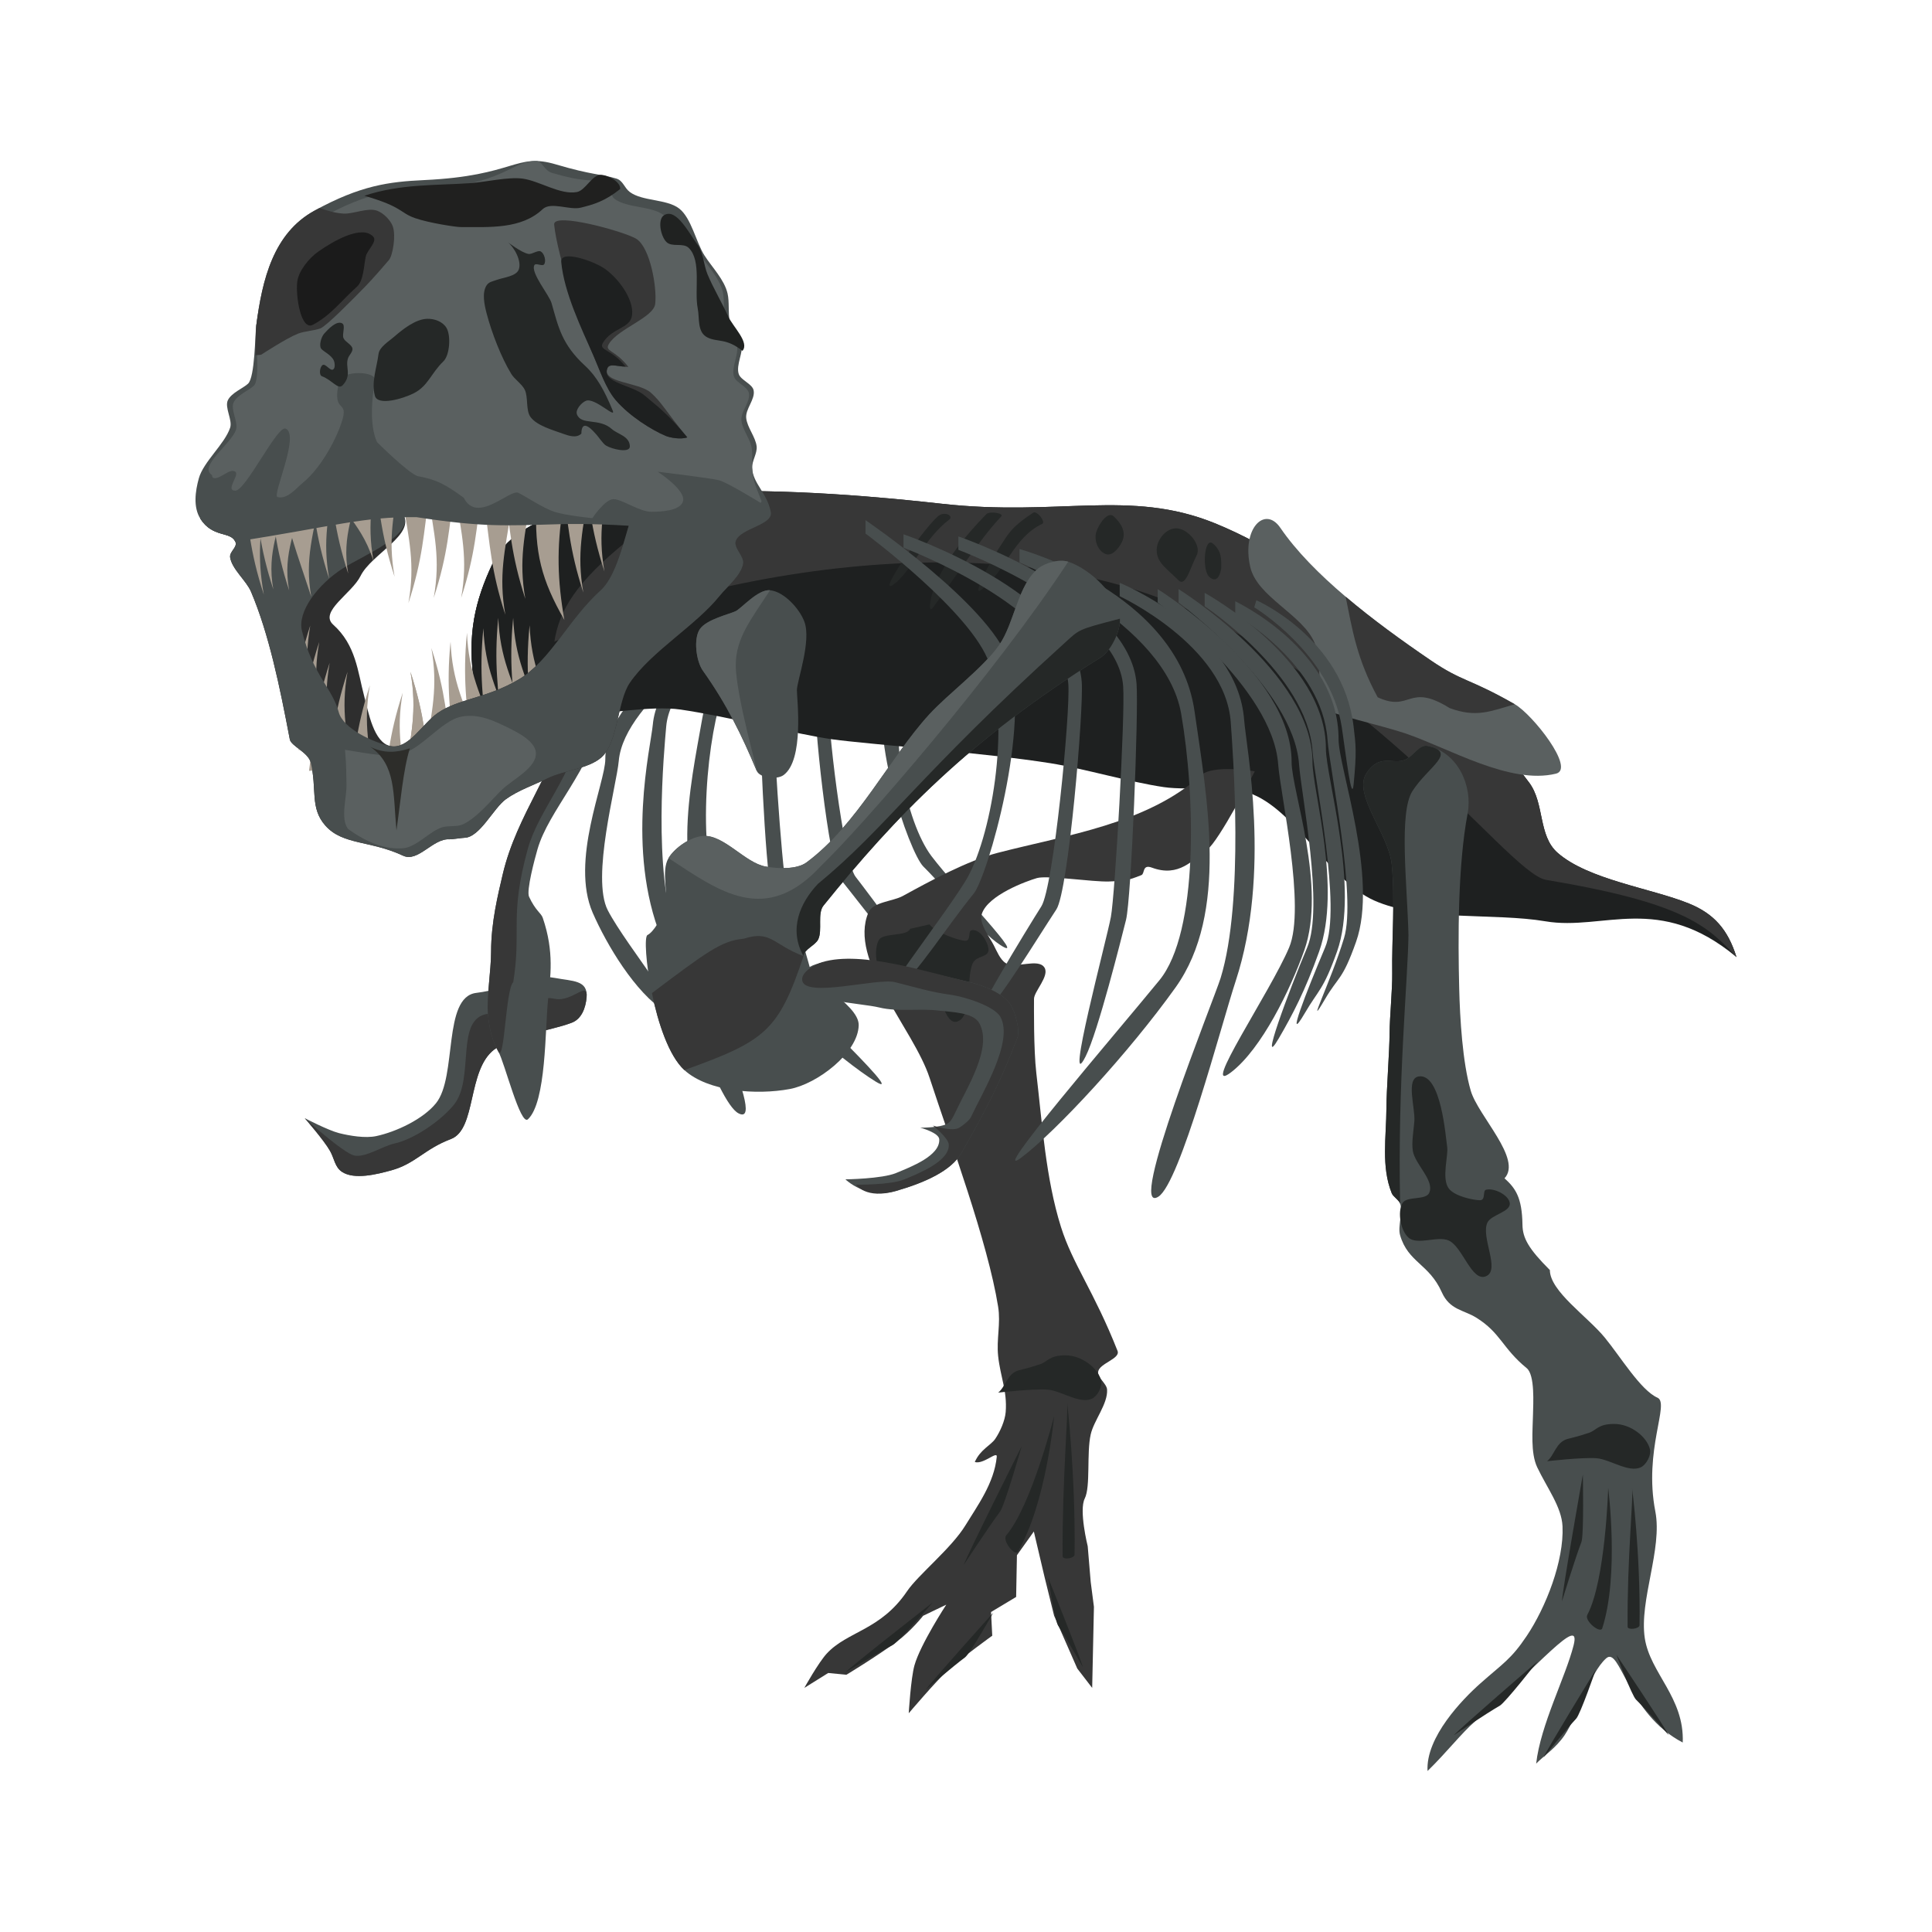 <svg:svg xmlns:dc="http://purl.org/dc/elements/1.1/" xmlns:ns1="http://sodipodi.sourceforge.net/DTD/sodipodi-0.dtd" xmlns:ns2="http://www.inkscape.org/namespaces/inkscape" xmlns:ns4="http://creativecommons.org/ns#" xmlns:rdf="http://www.w3.org/1999/02/22-rdf-syntax-ns#" xmlns:svg="http://www.w3.org/2000/svg" height="462.651" id="svg3707" viewBox="150.599 70.664 462.651 462.651" width="462.651" ns1:docname="dinosaur.svg" ns1:version="0.32" ns2:output_extension="org.inkscape.output.svg.inkscape" ns2:version="0.46">
  <ns1:namedview bordercolor="#666666" borderopacity="1.0" gridtolerance="10000" guidetolerance="10" id="base" objecttolerance="10" pagecolor="#ffffff" showgrid="false" showguides="true" ns2:current-layer="layer4" ns2:cx="83.78415" ns2:cy="953.05191" ns2:document-units="px" ns2:guide-bbox="true" ns2:pageopacity="0.0" ns2:pageshadow="2" ns2:window-height="842" ns2:window-width="1440" ns2:window-x="0" ns2:window-y="31" ns2:zoom="0.7" />
  <svg:g id="layer4" ns2:groupmode="layer" ns2:label="backbone">
    <svg:g id="g3343" transform="matrix(-1 0 0 .815 755.45 306.94)">
      <svg:path d="m357.86-121.57s25.48 18.89 29.64 31.075c5.13 15.003 0.42 42.182-5.71 52.143-6.06 9.825-23.64 31.864-16.43 26.071 4.93-3.967 12.08-15.313 18.39-23.035 3.35-4.095 13.82-40.78 8.39-55.893-4.86-13.551-34.28-33.571-34.28-33.571v3.21z" id="path3331" style="fill-rule:evenodd;fill:#484e4e" ns1:nodetypes="cssssscc" />
      <svg:path d="m366.96-118.17s38.17 14.35 39.47 32.675c0.49 7.009-3.54 48.604-6.47 53.214-2.76 4.336-20.04 32.45-13.89 26.072 4.87-5.044 12.08-17.1 17.5-25.357 2.9-4.422 6.57-47.908 6.07-54.465-1.59-21.339-42.68-35.359-42.68-35.359v3.22z" id="path3333" style="fill-rule:evenodd;fill:#484e4e" ns1:nodetypes="cssssscc" />
      <svg:path d="m427.83-105.04s27.56 20.412 28.85 38.738c0.5 7.009 6.67 34.279 2.62 43.87-4.46 10.581-21.58 35.784-13.88 29.86 7.34-5.649 14.19-19.838 17.5-29.145 5.42-15.281-3.03-38.311-3.02-45.121 0.04-21.402-32.07-41.422-32.07-41.422v3.22z" id="path3335" style="fill-rule:evenodd;fill:#484e4e" ns1:nodetypes="cssssscc" />
      <svg:path d="m394.74-114.64s34.89 14.31 38.71 36.216c3.37 19.366 4.24 52.273-5.21 63.821-10.57 12.925-41.56 48.875-33.08 42.486 8.44-6.36 25.79-25.146 36.95-40.762 12.73-17.817 7.52-45.335 4.55-66.081-4.09-28.72-41.92-38.89-41.92-38.89v3.21z" id="path3337" style="fill-rule:evenodd;fill:#484e4e" ns1:nodetypes="cssssscc" />
      <svg:path d="m380.1-117.67s38.17 14.35 39.46 32.68c0.5 7.009-1.94 49.862-2.94 55.235-0.99 5.345-11.27 43.78-6.05 33.395 2.98-5.94 8.54-28.211 9.67-32.681 1.29-5.128 3.03-49.928 2.53-56.485-1.59-21.344-42.67-35.354-42.67-35.354v3.21z" id="path3339" style="fill-rule:evenodd;fill:#484e4e" ns1:nodetypes="cssssscc" />
      <svg:path d="m418.73-106.56s25.3 11.831 26.59 30.156c0.49 7.009 3.28 42.796-2.43 61.296-1.52 4.911-22.7 57.259-14.9 52.335 5.21-3.286 14.97-40.803 18.51-51.621 8.52-25.97 2.53-55.988 2.03-62.545-1.59-21.343-29.8-32.831-29.8-32.831v3.21z" id="path3341" style="fill-rule:evenodd;fill:#484e4e" ns1:nodetypes="cssssscc" />
    </svg:g>
    <svg:path d="m313.57 240.58c11.37 1.66 28.02 5.98 36.43 7.14 8.55 1.17 36.6 3.23 52.14 5.71 8.22 1.32 18.91 4.51 27.15 5.72 6.38 0.93 15.49-0.74 21.42 1.78 10.63 4.51 18.4 20.65 28.93 25.36 11.33 5.07 28.84 2.92 41.07 5 13.84 2.35 27.15-6.93 45.72 8.57-2.03-6.55-5.37-10.41-11.43-12.85-9.05-3.66-24.11-5.69-31.43-12.15-4.67-4.12-3.06-11.79-6.78-16.78-17.22-23.08-48.68-51.35-75.36-62.15-20.34-8.22-37.28-1.49-65.36-4.64-25.95-2.91-96.4-9.35-107.5 14.29-4.12 8.77-6.33 17.08-4.28 29.64 2.32 14.31 34.93 3.26 49.28 5.36z" id="path2455" style="fill-rule:evenodd;fill:#1e2020" ns1:nodetypes="csssssscssssssss" />
    <svg:path d="m566.43 299.86c-2.03-6.55-5.37-10.41-11.43-12.85-9.05-3.66-24.11-5.69-31.43-12.15-4.67-4.12-3.06-11.79-6.78-16.78-17.22-23.08-48.68-51.35-75.36-62.15-20.34-8.22-37.28-1.49-65.36-4.64-25.95-2.91-96.4-9.35-107.5 14.29-4.12 8.77-6.33 17.08-4.28 29.64 22.56-18.11 98.03-40.21 154.11-24.55 56.09 15.66 92.77 69.08 102.42 70.69 32.74 5.48 38.57 10.86 45.61 18.5z" id="path2473" style="fill-rule:evenodd;fill:#373737" ns1:nodetypes="csssssscssc" />
    <svg:path d="m457.19 197.05c-3.67-5.37-9.32 0.14-7.19 9.41 1.64 7.13 12.45 11.33 15.36 18.05 1.89 4.36 0.71 14.28 2.14 15.71s13.8 4.09 19.64 6.07c10.5 3.57 25.05 12.34 36.07 9.64 4.7-1.15-5.66-14.23-9.86-16.62-11.15-6.35-12.45-5.29-20.14-10.52-13.97-9.51-28.38-20.57-36.02-31.74z" id="path2457" style="fill-rule:evenodd;fill:#5a6060" ns1:nodetypes="cssssssss" />
    <svg:path d="m441.07 200.84c-2.09-1.78-2.65 6.16-0.98 7.86 1.47 1.5 2.56 0.47 2.95-1.87 0-2.11 0.23-4.11-1.97-5.99z" id="path2459" style="fill-rule:evenodd;fill:#252827" ns1:nodetypes="cscs" />
    <svg:path d="m432.32 197.18c-2.43-0.06-4.68 2.66-4.73 5.09-0.06 3.17 2.46 4.56 5.18 7.32 1.75 1.79 2.8-2.86 4.37-5.89 1.29-2.48-2.02-6.44-4.82-6.52z" id="path2461" style="fill-rule:evenodd;fill:#252827" ns1:nodetypes="cssss" />
    <svg:path d="m417.32 194.33c-1.44-1.37-3.61 1.85-4.2 3.75-0.59 1.92 0.37 4.51 2.24 5.26 1.53 0.62 3.23-1.44 3.93-2.94 1-2.19 0.02-4.18-1.97-6.07z" id="path2463" style="fill-rule:evenodd;fill:#252827" ns1:nodetypes="cssss" />
    <svg:path d="m398.04 193.43c-5.66 3.69-6.15 5.45-8.04 8.22-2.01 2.94-7.09 12.36-4.29 10.18 5.79-4.52 7.55-12.44 14.47-15.72 0.93-0.44-1.28-3.24-2.14-2.68z" id="path2465" style="fill-rule:evenodd;fill:#252827" ns1:nodetypes="cssss" />
    <svg:path d="m386.79 193.79c-5.29 5.46-9.71 10.89-12.41 17.41-0.93 2.24-1.79 6.87-0.27 4.82 5.23-7.02 11.11-16.28 16.25-21.69 0.74-0.79-2.82-1.32-3.57-0.54z" id="path2467" style="fill-rule:evenodd;fill:#252827" ns1:nodetypes="cssss" />
    <svg:path d="m375.54 194.06c-2.73 1.71-15.63 19.91-10.9 16.52 3.99-2.86 7.52-11.19 13.22-15.45 1.15-0.86-0.82-2.02-2.32-1.07z" id="path2469" style="fill-rule:evenodd;fill:#252827" ns1:nodetypes="csss" />
    <svg:path d="m316.75 188.48c-22.24 0.98-42.63 5.28-48.18 17.1-4.12 8.77-6.33 17.08-4.28 29.64 1.16 7.16 9.89 7.97 20.13 7.26-3.63-22.57-2.51-30.08 32.33-54z" id="path2471" style="fill-rule:evenodd;fill:#1e2020" ns1:nodetypes="csscc" />
    <svg:path d="m480.51 237.64c7.99 3.7 7.24-3.63 17.24 2.59 6.36 2.35 9.72 0.77 15.6-0.92-11.15-6.35-12.45-5.29-20.14-10.52-6.98-4.75-14.08-9.9-20.38-15.25 1.58 7.76 2.62 14.8 7.68 24.1z" id="path3245" style="fill-rule:evenodd;fill:#373737" ns1:nodetypes="cccscc" />
    <svg:path d="m283.57 304.86c-6.21-1.19-10.65 2.56-18.93 3.57-8.11 1-4.5 20.08-9.64 26.43-3.08 3.8-9.5 6.83-14.29 7.86-2.62 0.56-6.32-0.06-8.92-0.71-2.61-0.66-8.22-3.58-8.22-3.58s4.61 5.27 6.07 7.86c1.02 1.8 1.13 3.86 2.86 5 2.95 1.95 8.37 0.58 11.79-0.36 5.78-1.58 7.89-5.08 14.28-7.5 6.18-2.33 3.87-16.43 10.36-21.42 4.67-3.6 13.05-4.35 18.57-6.43 2.38-0.9 3.34-3.54 3.57-6.07 0.37-4.18-3.38-3.86-7.5-4.65z" id="path3299" style="fill-rule:evenodd;fill:#484e4e" ns1:nodetypes="csssscssssssss" />
    <svg:path d="m283.57 309.86c-6.21-1.19-7.8 2.56-16.07 3.57-8.11 1-3.08 15.44-8.21 21.79-3.08 3.8-9.51 8.26-14.29 9.29-2.63 0.56-7.04 3.5-9.64 2.85-2.61-0.65-11.79-8.93-11.79-8.93s4.61 5.27 6.07 7.86c1.02 1.8 1.13 3.86 2.86 5 2.95 1.95 8.37 0.58 11.79-0.36 5.78-1.58 7.89-5.08 14.28-7.5 6.18-2.33 3.87-16.43 10.36-21.42 4.67-3.6 13.05-4.35 18.57-6.43 2.38-0.9 3.34-3.54 3.57-6.07 0.37-4.18-3.38 1.14-7.5 0.35z" id="path3301" style="fill-rule:evenodd;fill:#373737" ns1:nodetypes="csssscssssssss" />
  </svg:g>
  <svg:g id="layer3" ns2:groupmode="layer" ns2:label="body">
    <svg:path d="m438.27 256.27c-13.01 11.7-32.28 14.35-48.75 18.62-7.25 1.88-16.32 6.82-22.73 10.33-2.4 1.31-7.14 1.42-8.22 3.93-4.93 11.49 10.76 27.76 14.64 39.64 4.9 15.01 13.92 39.21 16.41 54.8 0.65 4.02-0.43 7.75 0 11.8 0.54 5.02 2.2 8.37 1.81 13.4-0.16 2.06-1.34 4.72-2.5 6.43-1.07 1.57-3.57 2.52-4.9 5.55 2.06 0.64 5.4-2.76 5.26-1.26-0.61 6.32-4.68 11.8-7.5 16.42-3.34 5.48-11.31 11.84-13.98 15.78-6.36 9.41-14.29 9.56-19.24 14.94-1.99 2.16-5.36 8.21-5.36 8.21l5.72-3.57 4.35 0.42c-0.12 0.1 7.26-4.39 12.02-7.9 3.5-2.58 6.36-6.22 6.36-6.22l5.54-2.66s-6.19 9.46-7.62 14.53c-0.87 3.1-1.37 11.47-1.37 11.47s6.52-7.69 9.35-10.27c3.25-2.98 10.65-8.3 10.65-8.3l-0.29-5.67 6.01-3.61 0.19-9.99 4.05-5.68 2.54 10.8 2.31 9.36 5.55 12.65 3.57 4.64 0.42-19.41-0.77-5.94-0.72-8.58s-2.14-8.57-0.71-11.42c1.43-2.86 0.41-10.85 1.43-15.36 0.75-3.34 4.12-7.3 3.92-10.72-0.08-1.43-2.34-2.86-2.14-4.28 0.29-2.03 5.4-3.1 4.64-5-5.63-14.27-10.74-20.75-13.55-29.69-3.65-11.63-4.48-24.75-5.9-36.86-0.66-5.71-0.55-15.95-0.55-17.74 0-1.78 3.78-5.5 2.5-7.5-1.5-2.36-6.89 0.39-9.28-1.07-1.32-0.81-2.15-2.91-2.86-4.28-1.1-2.15-3.6-5.22-2.86-7.5 1.47-4.5 10.72-7.86 13.22-8.58 2.5-0.71 13.28 0.96 17.25 0.82 3.58-0.12 4.43-0.19 7.75-1.53 0.85-0.35 0.15-2.65 2.5-1.79 6.52 2.42 9.78-1.91 13.21-4.28 2.82-1.95 11.44-18.78 11.44-18.78s-9.94-1.68-12.81 0.9z" id="path3267" style="fill-rule:evenodd;fill:#373737" ns1:nodetypes="csssssssscsssscccsccscsccccccccccccssssssssssssssssscs" />
    <svg:path d="m373.19 292.02c1.4 1.96 7.14 3.93 8.57 3.93s0.6-2.27 1.43-2.5c1.9-0.52 3.91 2.51 4.11 4.47 0.21 2.11-2.84 1.47-3.75 3.39-1.65 3.49 0 12.46-3.57 13.93-3.44 1.41-4.11-8.49-7.5-10-2.65-1.18-3.22 0.34-9.83-1.25-2.43-0.59-2.83-6.04-1.6-8.22 1.01-1.8 6.67-0.78 7.5-2.68 1.54-0.35 3.09-0.71 4.64-1.07z" id="path3269" style="fill-rule:evenodd;fill:#252827" ns1:nodetypes="csssssssscc" />
    <svg:path d="m343.77 277.16c12.09-8.96 19.91-25.09 29.3-35.36 4.63-5.06 12.84-11.06 16.79-16.67 3.65-5.17 4.47-14.54 9.47-18.43 1.71-1.33 5.01-2.18 7.07-1.52 5.26 1.7 12.01 8.13 12.38 13.64 0.19 2.94-2.17 7.78-4.67 9.33-31.26 19.48-49.18 38.15-66.3 59.36-1.54 1.91-0.22 5.86-1.26 8.08-0.68 1.46-3.46 2.43-3.53 4.04-0.26 5.32 13.31 11.22 13.21 16.54-0.14 6.64-9.97 14.07-16.5 15.28-7.95 1.48-19.57 0.65-25.25-4.54-7.42-6.79-10.36-31.57-8.84-32.33s3.32-4 4.04-6.06c1.22-3.52-0.91-9.18 1.01-12.37 1.53-2.54 5.38-5.14 8.33-5.31 4.98-0.27 10 6.45 14.9 7.33 2.93 0.52 7.47 0.76 9.85-1.01z" id="path2442" style="fill-rule:evenodd;fill:#484e4e" ns1:nodetypes="cssssssssssssssssss" />
    <svg:path d="m357.86 198.43s25.48 18.89 29.64 31.08c5.13 15 0.42 42.18-5.71 52.14-6.06 9.82-23.64 31.86-16.43 26.07 4.93-3.97 12.08-15.31 18.39-23.04 3.35-4.09 13.82-40.78 8.39-55.89-4.86-13.55-34.28-33.57-34.28-33.57v3.21z" id="path2446" style="fill-rule:evenodd;fill:#484e4e" ns1:nodetypes="cssssscc" />
    <svg:path d="m366.96 201.83s38.17 14.35 39.47 32.68c0.49 7-3.54 48.6-6.47 53.21-2.76 4.33-20.04 32.45-13.89 26.07 4.87-5.04 12.08-17.1 17.5-25.36 2.9-4.42 6.57-47.9 6.07-54.46-1.59-21.34-42.68-35.36-42.68-35.36v3.22z" id="path2448" style="fill-rule:evenodd;fill:#484e4e" ns1:nodetypes="cssssscc" />
    <svg:path d="m427.83 214.96s27.56 20.41 28.85 38.74c0.5 7.01 6.67 34.28 2.62 43.87-4.46 10.58-21.58 35.78-13.88 29.86 7.34-5.65 14.19-19.84 17.5-29.15 5.42-15.28-3.03-38.31-3.02-45.12 0.04-21.4-32.07-41.42-32.07-41.42v3.22z" id="path2454" style="fill-rule:evenodd;fill:#484e4e" ns1:nodetypes="cssssscc" />
    <svg:path d="m394.74 205.36s34.89 14.31 38.71 36.22c3.37 19.36 4.24 52.27-5.21 63.82-10.57 12.92-41.56 48.87-33.08 42.48 8.44-6.36 25.79-25.14 36.95-40.76 12.73-17.82 7.52-45.33 4.55-66.08-4.09-28.72-41.92-38.89-41.92-38.89v3.21z" id="path2458" style="fill-rule:evenodd;fill:#484e4e" ns1:nodetypes="cssssscc" />
    <svg:path d="m380.1 202.33s38.17 14.35 39.46 32.68c0.5 7.01-1.94 49.86-2.94 55.23-0.99 5.35-11.27 43.78-6.05 33.4 2.98-5.94 8.54-28.21 9.67-32.68 1.29-5.13 3.03-49.93 2.53-56.49-1.59-21.34-42.67-35.35-42.67-35.35v3.21z" id="path2462" style="fill-rule:evenodd;fill:#484e4e" ns1:nodetypes="cssssscc" />
    <svg:path d="m418.73 213.44s25.3 11.83 26.59 30.16c0.49 7.01 3.28 42.79-2.43 61.29-1.52 4.91-22.7 57.26-14.9 52.34 5.21-3.29 14.97-40.81 18.51-51.62 8.52-25.97 2.53-55.99 2.03-62.55-1.59-21.34-29.8-32.83-29.8-32.83v3.21z" id="path2464" style="fill-rule:evenodd;fill:#484e4e" ns1:nodetypes="cssssscc" />
    <svg:path d="m432.83 214.96s27.56 20.41 28.85 38.74c0.5 7.01 6 34.26 1.95 43.85-4.46 10.58-11.73 30.18-6.81 21.78 3.29-5.63 6.36-11.51 9.67-20.81 5.43-15.28-1.6-38.55-1.59-45.36 0.04-21.4-32.07-41.42-32.07-41.42v3.22z" id="path2466" style="fill-rule:evenodd;fill:#484e4e" ns1:nodetypes="cssssscc" />
    <svg:path d="m439.08 215.85s24.52 16.31 25.82 34.63c0.49 7.01 7.07 37.48 3.02 47.07-4.47 10.58-9.77 24.11-4.85 15.71 3.29-5.63 4.4-5.44 7.71-14.74 5.42-15.28-2.68-41.76-2.67-48.57 0.04-21.4-29.03-37.31-29.03-37.31v3.21z" id="path2468" style="fill-rule:evenodd;fill:#484e4e" ns1:nodetypes="cssssscc" />
    <svg:path d="m446.4 217.87s20.8 11.64 22.1 29.96c0.49 7.01 6.98 37.48 3.96 47.45-3.2 10.58-9.52 23.1-4.59 14.69 3.29-5.62 4.15-4.42 7.45-13.73 5.43-15.28-4.19-41.76-4.18-48.56 0.04-21.41-24.74-33.02-24.74-33.02v3.21z" id="path2470" style="fill-rule:evenodd;fill:#484e4e" ns1:nodetypes="cssssscc" />
    <svg:path d="m450.95 216.1s18.27 11.03 20.96 28.7c0.99 6.53 2.37 18.52 2.84 13.66 0.76-7.94 0.52-9.36-0.01-13.82-2.5-21.19-23.29-30.24-23.29-30.24l-0.5 1.7z" id="path2472" style="fill-rule:evenodd;fill:#484e4e" ns1:nodetypes="cssscc" />
    <svg:path d="m346.45 282.34c16.48-13.57 24.24-26.14 58.88-57.51 3.91-3.54 3.08-3.31 13.45-6.01 0.19 2.94-2.17 7.78-4.67 9.33-31.26 19.48-49.18 38.15-66.3 59.36-1.54 1.91-0.22 5.86-1.26 8.08-0.68 1.46-3.46 2.43-3.53 4.04-3.61-6.45-0.84-12.77 3.43-17.29z" id="path2443" style="fill-rule:evenodd;fill:#252827" ns1:nodetypes="cscssscc" />
    <svg:path d="m343.77 277.16c12.09-8.96 19.91-25.09 29.3-35.36 4.63-5.06 12.84-11.06 16.79-16.67 3.65-5.17 4.47-14.54 9.47-18.43 1.71-1.33 5.01-2.18 7.07-1.52-17.6 26.83-49.43 63.48-59.14 72.78-13.35 14.55-24.48 6.13-36.57-1.81 1.53-2.54 5.38-5.14 8.33-5.31 4.98-0.27 10 6.45 14.9 7.33 2.93 0.52 7.47 0.76 9.85-1.01z" id="path2445" style="fill-rule:evenodd;fill:#5a6060" ns1:nodetypes="cssscccsss" />
    <svg:path d="m343.02 299.63c-6 17.87-9.02 20.29-28.54 27.28-3.71-3.4-6.3-11.29-7.77-18.43 13.02-9.79 16.71-12.58 21.91-13.01 6.69-2.12 6.95 1.34 14.4 4.16z" id="path2447" style="fill-rule:evenodd;fill:#373737" ns1:nodetypes="ccccc" />
    <svg:path d="m318.21 221.29c1.65-2.35 7.15-3.57 8.58-4.28 1.42-0.72 5.34-5.28 8.21-5 3.32 0.32 7.03 4.37 8.21 7.5 1.76 4.63-1.78 14.28-1.78 16.42 0 2.15 1.8 16.75-3.22 20.36-1.58 1.14-5.67 0.73-6.42-1.07-3.53-8.43-7.13-15.88-12.86-23.93-1.63-2.28-2.32-7.7-0.72-10z" id="path2449" style="fill-rule:evenodd;fill:#484e4e" ns1:nodetypes="cssssssss" />
    <svg:path d="m318.21 221.29c1.65-2.35 7.15-3.57 8.58-4.28 1.42-0.72 5.34-5.28 8.21-5-4.56 6.99-8.18 11.43-8.21 17.85-0.04 7.26 5.75 27.16 5 25.36-3.53-8.43-7.13-15.88-12.86-23.93-1.63-2.28-2.32-7.7-0.72-10z" id="path2451" style="fill-rule:evenodd;fill:#5a6060" ns1:nodetypes="cscssss" />
    <svg:path d="m477.8 255.86c3.21-4.94 6.41-1.95 9.35-3.29 1.96-0.88 3.32-3.69 5.3-3.28 7.32 1.52 10.82 9.68 9.6 16.16-2.38 12.59-2.31 30.05-2.02 41.92 0.17 7.05 0.79 17.74 2.77 24.5 1.78 6.05 12.39 16.35 8.08 20.96 2.62 2.36 4.2 4.56 4.3 11.11 0.04 3.2 1.45 5.75 6.56 10.86 0.02 5.07 8.92 11.04 13.14 16.16 3.79 4.62 8.62 12.63 12.62 14.4 3.03 1.33-3.37 12.53-0.5 27.27 1.74 8.96-3.89 21.29-2.53 30.31 1.27 8.4 9.51 14.21 9.09 25-13.33-6.93-14.96-23.19-18.35-20.15-4.02 3.61-6.73 13.63-9.93 18.38-2.12 3.15-5.01 4.94-6.82 6.82 1.03-9.25 7.04-20.73 8.96-28.31 1.98-7.78-8.62 5.17-23.61 18.21-3.23 2.81-6.74 7.36-11.36 11.87-0.47-8.11 8.4-17.21 12.63-20.96 5.39-4.79 7.34-5.74 11.11-11.37 4.61-6.88 8.95-17.98 8.58-26.26-0.2-4.61-3.69-9.16-6.06-14.14-1.63-3.44-1.08-8.83-1.01-12.63 0.05-2.59 0.5-9.47-1.51-11.11-5.87-4.8-6.2-8.46-12.12-12.12-2.98-1.84-6.32-1.81-8.21-6.06-3.05-6.84-8.08-7.1-9.98-13.64-0.63-2.18 0.76-5.43 0-7.58-0.32-0.91-1.66-1.62-2.02-2.52-2.55-6.36-1.29-13.49-1.26-20.33 0.02-4.72 0.73-13.34 0.76-18.06 0.02-3.65 0.68-10.49 0.63-14.14-0.13-8.5 0.73-17.81-0.13-26.26-0.72-7.17-9.34-16.67-6.06-21.72z" id="path3247" style="fill-rule:evenodd;fill:#484e4e" ns1:nodetypes="cssssscscsssscsscsscsssssssssssssssz" />
    <svg:path d="m477.8 255.86c3.21-4.94 6.41-1.95 9.35-3.29 1.96-0.88 3.32-3.69 5.3-3.28 7.32 1.52 0.16 4.92-3.62 10.81-3.31 5.15-1.24 22.54-0.95 34.42-0.12 10.6-2.63 35.01-2 64.37-0.32-0.91-1.66-1.62-2.02-2.52-2.55-6.36-1.29-13.49-1.26-20.33 0.02-4.72 0.73-13.34 0.76-18.06 0.02-3.65 0.68-10.49 0.63-14.14-0.13-8.5 0.73-17.81-0.13-26.26-0.72-7.17-9.34-16.67-6.06-21.72z" id="path3249" style="fill-rule:evenodd;fill:#252827" ns1:nodetypes="csssccsssssz" />
    <svg:path d="m490.36 328.43c5.37-0.77 6.43 14.65 6.78 16.79 0.36 2.14-1.39 7.56 0.36 10 1.4 1.96 6.07 2.86 7.5 2.86s0.6-2.27 1.43-2.5c1.89-0.53 5.51 1.25 5.71 3.21 0.22 2.12-4.44 2.72-5.35 4.64-1.66 3.49 3.21 11.4-0.36 12.86-3.44 1.41-5.54-7.06-8.93-8.57-2.65-1.18-7.49 1.23-9.64-0.71-1.86-1.68-2.66-6.04-1.43-8.22 1.02-1.8 5.6-0.6 6.43-2.5 1.29-2.95-3.41-6.82-3.93-10-0.35-2.12 0.2-5 0.36-7.14 0.24-3.22-2.13-10.26 1.07-10.72z" id="path3251" style="fill-rule:evenodd;fill:#252827" ns1:nodetypes="cssssssssssssss" />
    <svg:path d="m521.07 420.58c1.79-1.43 2.14-4.65 5-5.36s3.52-0.96 5-1.43c1.84-0.59 2.14-2.14 6.07-2.14s7.81 3.01 8.57 6.07c0.35 1.39-0.85 3.65-2.14 4.29-2.94 1.44-7.44-1.92-10.71-2.15-3.54-0.24-11.79 0.72-11.79 0.72z" id="path3253" style="fill-rule:evenodd;fill:#252827" ns1:nodetypes="csssssss" />
    <svg:path d="m524.64 454.15c0-2.14 5-30.36 5-30.36s0.29 14.5-0.35 16.16c-1.43 3.66-5 15.27-4.65 14.2z" id="path3255" style="fill-rule:evenodd;fill:#252827" ns1:nodetypes="ccsc" />
    <svg:path d="m535.71 427.01s-0.65 22.21-5 30.35c-0.77 1.45 3.13 4.59 3.58 3.22 4.11-12.75 1.42-33.57 1.42-33.57z" id="path3257" style="fill-rule:evenodd;fill:#252827" ns1:nodetypes="cssc" />
    <svg:path d="m541.43 427.01c0.36 2.14-1.21 16.94-1.07 33.21 0 0.86 2.84 0.51 2.85-0.36 0.26-17.22-1.78-32.85-1.78-32.85z" id="path3259" style="fill-rule:evenodd;fill:#252827" ns1:nodetypes="cssc" />
    <svg:path d="m498.74 486.22c1.17-1.43 20.06-17.72 20.06-17.72s-7.69 9.85-9.06 10.63c-3 1.71-11.83 7.62-11 7.09z" id="path3261" style="fill-rule:evenodd;fill:#252827" ns1:nodetypes="ccsc" ns2:transform-center-y="3.0240513" />
    <svg:path d="m520.22 491.53c0.58-1.57 12.51-21.02 12.51-21.02s-3.68 10.66-4.69 11.72c-2.21 2.35-8.41 10-7.82 9.3z" id="path3263" style="fill-rule:evenodd;fill:#252827" ns1:nodetypes="ccsc" ns2:transform-center-x="16.64531" ns2:transform-center-y="8.1444353" />
    <svg:path d="m550.19 486.18c-0.58-1.44-12.51-19.24-12.51-19.24s3.68 9.75 4.69 10.73c2.21 2.14 8.41 9.15 7.82 8.51z" id="path3265" style="fill-rule:evenodd;fill:#252827" ns1:nodetypes="ccsc" ns2:transform-center-x="-16.645314" ns2:transform-center-y="7.4539391" />
    <svg:path d="m389.64 404.15c1.79-1.43 2.15-4.64 5-5.36 2.86-0.71 3.52-0.95 5-1.43 1.84-0.58 2.15-2.14 6.07-2.14 3.93 0 7.81 3.01 8.58 6.07 0.34 1.4-0.86 3.65-2.15 4.29-2.94 1.44-7.44-1.92-10.71-2.15-3.54-0.24-11.79 0.72-11.79 0.72z" id="path3271" style="fill-rule:evenodd;fill:#252827" ns1:nodetypes="csssssss" />
    <svg:path d="m381.38 445.44c0.65-2.09 13.88-28.47 13.88-28.47s-4.07 14.22-5.19 15.69c-2.46 3.24-9.35 13.74-8.69 12.78z" id="path3273" style="fill-rule:evenodd;fill:#252827" ns1:nodetypes="ccsc" />
    <svg:path d="m403.03 409.76s-5.45 21.54-11.46 28.55c-1.06 1.25 2.07 5.16 2.79 3.91 6.78-11.55 8.67-32.46 8.67-32.46z" id="path3275" style="fill-rule:evenodd;fill:#252827" ns1:nodetypes="cssc" />
    <svg:path d="m406.13 406.37c0.36 2.38-1.2 18.85-1.07 36.95 0.01 0.96 2.85 0.56 2.86-0.4 0.26-19.15-1.79-36.55-1.79-36.55z" id="path3277" style="fill-rule:evenodd;fill:#252827" ns1:nodetypes="cssc" />
    <svg:path d="m353.04 471.15c1.23-1.38 20.89-16.73 20.89-16.73s-8.17 9.47-9.56 10.18c-3.08 1.56-12.19 7.04-11.33 6.55z" id="path3279" style="fill-rule:evenodd;fill:#252827" ns1:nodetypes="ccsc" ns2:transform-center-x="0.14674338" ns2:transform-center-y="3.0204913" />
    <svg:path d="m372.33 475.27c0.85-1.43 16.11-18.4 16.11-18.4s-5.55 9.81-6.74 10.68c-2.6 1.9-10.09 8.3-9.37 7.72z" id="path3281" style="fill-rule:evenodd;fill:#252827" ns1:nodetypes="ccsc" ns2:transform-center-x="17.847229" ns2:transform-center-y="4.9874247" />
    <svg:path d="m409.89 469.88c-0.27-1.52-8.29-21.4-8.29-21.4s1.6 10.3 2.38 11.46c1.73 2.56 6.36 10.69 5.91 9.94z" id="path3283" style="fill-rule:evenodd;fill:#252827" ns1:nodetypes="ccsc" ns2:transform-center-x="-14.759127" ns2:transform-center-y="10.714297" />
    <svg:path d="m277.03 338.69c4.4-4.14 4.09-21.58 4.8-28.54 0.56-5.48 1.55-11.51-1.26-19.7-0.4-1.16-1.72-1.67-3.28-5.05-0.68-1.47 1.36-9.08 2.02-11.36 2.72-9.41 12.33-18.23 16.41-33.59l-6.82-3.53c-5.34 18.45-14.52 28.61-17.93 43.18-1.08 4.65-2.77 11.36-2.77 18.44 0 4.57-1.11 10.97-0.76 14.9 0.31 3.56 1.06 6.53 2.52 9.09 1.47 2.56 5.26 17.87 7.07 16.16z" id="path3290" style="fill-rule:evenodd;fill:#484e4e" ns1:nodetypes="cssssccsssss" />
    <svg:path d="m273.5 305.86c2.04-12.47-1.01-15.61 3.53-32.07 2.73-9.41 10.06-16.22 14.15-31.57l-2.28-5.3c-5.34 18.45-14.52 28.61-17.93 43.18-1.08 4.65-2.77 11.36-2.77 18.44 0 4.57-1.11 10.97-0.76 14.9 0.31 3.56 1.06 6.53 2.52 9.09 1.47 2.56 1.72-14.96 3.54-16.67z" id="path3292" style="fill-rule:evenodd;fill:#373737" ns1:nodetypes="ccccssssc" />
  </svg:g>
  <svg:g id="layer2" ns2:groupmode="layer" ns2:label="head">
    <svg:path d="m283.75 110.04c-9.79-2.9-9.67 2.73-31.61 3.75-8.34 0.39-15.18 1.25-26.25 7.32-9.8 5.38-12.49 16.41-13.93 27.5-0.29 2.24-0.31 12.38-1.96 13.93-1.17 1.1-3.92 2.15-4.82 3.93-0.87 1.72 1.14 4.78 0.53 6.61-1.29 3.92-6.4 8.15-7.5 12.14-0.86 3.11-1.37 6.91 0.36 9.64 2.98 4.69 7.25 2.95 8.39 5.54 0.58 1.31-1.47 2.34-1.25 3.75 0.46 2.85 3.88 5.56 5 8.21 4.29 10.1 6.87 22.62 9.29 35.36 0.31 1.61 4.4 3.1 5 5.54 1.58 6.39-0.28 10.88 3.57 15.17 4.15 4.62 10.77 3.48 18.57 7.15 3.56 1.67 7.15-4.19 11.07-3.93 0.54 0.03 3.04-0.35 3.58-0.36 3.73-0.07 6.96-7.12 10-9.28 2.97-2.13 6.72-3.37 10-5 3.7-1.85 9.78-2.23 12.85-5 4.02-3.63 3.73-13.39 6.79-17.86 5.09-7.46 15.76-13.68 21.43-20.72 1.82-2.27 5.27-4.97 5.71-7.85 0.26-1.68-2.33-3.76-1.78-5.36 1.03-3.07 9.02-3.79 8.39-6.96-0.93-4.67-4.3-6.8-4.47-10.54-0.07-1.69 1.27-3.5 1.08-5.18-0.26-2.24-2.28-4.54-2.5-6.78-0.22-2.16 2.2-4.48 1.78-6.61-0.3-1.57-3.07-2.42-3.57-3.93-0.71-2.15 1.19-5.29 0.71-7.5-0.36-1.69-2.49-3.31-2.85-5-0.45-2.11-0.05-4.69-0.54-6.79-0.78-3.32-3.69-6.23-5.53-9.1-2.01-3.13-3.13-8.99-6.08-11.25-2.95-2.28-8.8-1.7-11.78-3.93-1.36-1.02-1.6-2.72-3.22-3.22-3.63-1.11-5.8-0.82-14.46-3.39z" id="path5102" style="fill:none" ns1:nodetypes="cssssssssssssssssssssssssssssssssssssss" />
    <svg:path d="m247.04 236.54c-3.46 10.59-3.67 16.78-4.94 25.86 2.5-0.12 3.86-0.74 6.36-0.86-1.54-9.76-3.09-15.6-1.42-25z" id="path5949" style="fill-rule:evenodd;fill:#a79d91" ns1:nodetypes="cccc" />
    <svg:path d="m248.89 231.54c3.45 10.59 3.66 16.78 4.93 25.86-2.5-0.12-3.86-0.74-6.36-0.86 1.54-9.76 3.09-15.6 1.43-25z" id="path5951" style="fill-rule:evenodd;fill:#a79d91" ns1:nodetypes="cccc" />
    <svg:path d="m253.89 225.83c3.45 10.59 3.66 16.77 4.93 25.86-2.5-0.12-3.86-0.75-6.36-0.86 1.54-9.77 3.09-15.6 1.43-25z" id="path5953" style="fill-rule:evenodd;fill:#a79d91" ns1:nodetypes="cccc" />
    <svg:path d="m258.49 224.32c-1.09 11.09 0.04 17.18 0.76 26.32 2.42-0.65 3.61-1.56 6.03-2.21-3.62-9.2-6.39-14.56-6.79-24.11z" id="path5955" style="fill-rule:evenodd;fill:#a79d91" ns1:nodetypes="cccc" />
    <svg:path d="m262.42 222.18c-1.09 11.09 0.04 17.18 0.76 26.32 2.42-0.66 3.61-1.56 6.03-2.22-3.62-9.2-6.39-14.56-6.79-24.1z" id="path5957" style="fill-rule:evenodd;fill:#a79d91" ns1:nodetypes="cccc" />
    <svg:path d="m266.35 221.11c-1.09 11.09 0.03 17.17 0.76 26.32 2.41-0.66 3.61-1.56 6.03-2.22-3.62-9.2-6.39-14.56-6.79-24.1z" id="path5959" style="fill-rule:evenodd;fill:#a79d91" ns1:nodetypes="cccc" />
    <svg:path d="m269.92 218.61c-1.09 11.09 0.04 17.17 0.76 26.32 2.42-0.66 3.61-1.56 6.03-2.22-3.62-9.2-6.39-14.56-6.79-24.1z" id="path5961" style="fill-rule:evenodd;fill:#a79d91" ns1:nodetypes="cccc" />
    <svg:path d="m273.49 218.61c-1.09 11.09 0.04 17.17 0.76 26.32 2.42-0.66 3.61-1.56 6.03-2.22-3.62-9.2-6.39-14.56-6.79-24.1z" id="path5963" style="fill-rule:evenodd;fill:#a79d91" ns1:nodetypes="cccc" />
    <svg:path d="m277.42 220.39c-1.09 11.1 0.04 17.18 0.76 26.32 2.42-0.65 3.61-1.56 6.03-2.21-3.62-9.2-6.39-14.56-6.79-24.11z" id="path5965" style="fill-rule:evenodd;fill:#a79d91" ns1:nodetypes="cccc" />
    <svg:path d="m248.89 231.54c3.45 10.59 3.66 16.78 4.93 25.86-2.5-0.12-3.86-0.74-6.36-0.86 1.54-9.76 3.09-15.6 1.43-25z" id="path5967" style="fill-rule:evenodd;fill:#a79d91" ns1:nodetypes="cccc" />
    <svg:path d="m198.57 194.86c2.98 4.69 7.25 2.95 8.39 5.54 0.58 1.31-1.47 2.34-1.25 3.75 0.46 2.85 3.88 5.56 5 8.21 4.29 10.1 6.87 22.62 9.29 35.36 0.31 1.61 4.4 3.1 5 5.54 1.58 6.39-0.28 10.88 3.57 15.17 4.15 4.62 10.77 3.48 18.57 7.15 3.56 1.67 7.15-4.19 11.07-3.93 0.54 0.03 3.04-0.35 3.58-0.36 3.73-0.07 6.96-7.12 10-9.28 2.97-2.13 6.72-3.37 10-5 3.7-1.85 9.78-2.23 12.85-5 4.02-3.63 3.73-13.39 6.79-17.86 5.09-7.46 15.76-13.68 21.43-20.72 1.82-2.27 5.27-4.97 5.71-7.85 0.26-1.68-2.33-3.76-1.78-5.36 0 0-14.98-18.29-20.09-15.51s-6.19 21.83-12.29 27.33c-7.74 6.99-12.01 16.86-19.64 21.36-7.64 4.51-14.27 4.52-19.32 7.98-3.65 2.49-7.02 8.82-11.34 7.95-4-0.81-5.28-8.09-6.32-12.03-1.53-5.78-1.94-12.15-7.39-17.04-3.48-3.12 4.48-7.47 6.54-11.67 2.59-5.28 13.36-9.98 10.11-14.89-7.86-11.9-48.48 1.16-48.48 1.16z" id="path5915" style="fill-rule:evenodd;fill:#2e2e2e" ns1:nodetypes="cssssssssssssssscsssssssssc" />
    <svg:path d="m239.18 234.75c-3.45 10.6-3.67 16.78-4.94 25.87 2.5-0.12 3.87-0.75 6.37-0.87-1.55-9.76-3.1-15.59-1.43-25z" id="path5969" style="fill-rule:evenodd;fill:#a79d91" ns1:nodetypes="cccc" />
    <svg:path d="m233.82 231.54c-3.45 10.59-3.67 16.78-4.93 25.86 2.5-0.12 3.86-0.74 6.36-0.86-1.55-9.76-3.1-15.6-1.43-25z" id="path5971" style="fill-rule:evenodd;fill:#a79d91" ns1:nodetypes="cccc" />
    <svg:path d="m229.54 229.4c-3.46 10.59-3.67 16.78-4.94 25.86 2.5-0.12 3.86-0.74 6.36-0.86-1.54-9.77-3.09-15.6-1.42-25z" id="path5973" style="fill-rule:evenodd;fill:#a79d91" ns1:nodetypes="cccc" />
    <svg:path d="m227.04 224.4c-3.46 10.59-3.67 16.78-4.94 25.86 2.5-0.12 3.86-0.74 6.36-0.86-1.54-9.77-3.09-15.6-1.42-25z" id="path5975" style="fill-rule:evenodd;fill:#a79d91" ns1:nodetypes="cccc" />
    <svg:path d="m224.89 220.47c-3.45 10.59-3.67 16.78-4.93 25.86 2.5-0.12 3.86-0.74 6.36-0.86-1.55-9.76-3.09-15.6-1.43-25z" id="path5977" style="fill-rule:evenodd;fill:#a79d91" ns1:nodetypes="cccc" />
    <svg:path d="m198.57 194.86c2.98 4.69 7.25 2.95 8.39 5.54 0.58 1.31-1.47 2.34-1.25 3.75 0.46 2.85 3.88 5.56 5 8.21 4.29 10.1 6.87 22.62 9.29 35.36 0.31 1.61 4.4 3.1 5 5.54 1.58 6.39-0.28 10.88 3.57 15.17 4.15 4.62 10.77 3.48 18.57 7.15 3.56 1.67 7.15-4.19 11.07-3.93 0.54 0.03 3.04-0.35 3.58-0.36 3.73-0.07 6.96-7.12 10-9.28 2.97-2.13 6.72-3.37 10-5 3.7-1.85 9.78-2.23 12.85-5 4.02-3.63 3.73-13.39 6.79-17.86 5.09-7.46 15.76-13.68 21.43-20.72 1.82-2.27 5.27-4.97 5.71-7.85 0.26-1.68-2.33-3.76-1.78-5.36 0 0-14.98-18.29-20.09-15.51s-6.19 21.83-12.29 27.33c-7.74 6.99-12.01 16.86-19.64 21.36-7.64 4.51-14.27 4.52-19.32 7.98-3.65 2.49-7.02 8.82-11.34 7.95-4-0.81-11.35-4.17-12.39-8.11-1.53-5.77-6.23-8.92-8.82-19.53-1.11-4.55 3.77-11.04 9.76-14.89 4.94-3.17 17.64-8.19 14.39-13.1-7.86-11.9-48.48 1.16-48.48 1.16z" id="path5979" style="fill-rule:evenodd;fill:#484e4e" ns1:nodetypes="cssssssssssssssscsssssssssc" />
    <svg:g id="g5985">
      <svg:path d="m240.04 204.99c-3.45-10.59-9.23-11.98-10.49-21.06 2.5 0.12 9.42-4.06 11.92-3.94-1.55 9.76-3.1 15.6-1.43 25z" id="path5935" style="fill-rule:evenodd;fill:#a79d91" ns1:nodetypes="cccc" />
      <svg:path d="m248.4 215.09c3.45-10.59 3.67-16.78 4.94-25.86-2.5 0.12-3.87 0.74-6.37 0.86 1.55 9.76 3.1 15.6 1.43 25z" id="path5917" style="fill-rule:evenodd;fill:#a79d91" ns1:nodetypes="cccc" />
      <svg:path d="m254.46 213.83c3.46-10.59 3.67-16.78 4.94-25.86-2.5 0.12-3.87 0.74-6.37 0.86 1.55 9.76 3.1 15.6 1.43 25z" id="path5919" style="fill-rule:evenodd;fill:#a79d91" ns1:nodetypes="cccc" />
      <svg:path d="m261.03 213.83c3.45-10.59 3.67-16.78 4.93-25.86-2.5 0.12-3.86 0.74-6.36 0.86 1.55 9.76 3.1 15.6 1.43 25z" id="path5921" style="fill-rule:evenodd;fill:#a79d91" ns1:nodetypes="cccc" />
      <svg:path d="m271.61 217.87c-3.46-10.59-3.67-16.78-4.94-25.86 2.5 0.12 3.86 0.74 6.36 0.86-1.54 9.76-3.09 15.6-1.42 25z" id="path5923" style="fill-rule:evenodd;fill:#a79d91" ns1:nodetypes="cccc" />
      <svg:path d="m276.4 214.08c-3.45-10.59-3.66-16.78-4.93-25.86 2.5 0.12 3.86 0.74 6.36 0.86-1.54 9.76-3.09 15.6-1.43 25z" id="path5925" style="fill-rule:evenodd;fill:#a79d91" ns1:nodetypes="cccc" />
      <svg:path d="m285.75 219.13c-5.47-9.58-7.21-16.02-6.7-27.88 2.5 0.12 3.86 0.74 6.36 0.86-1.55 9.77-1.33 17.62 0.34 27.02z" id="path5927" style="fill-rule:evenodd;fill:#a79d91" ns1:nodetypes="cccc" />
      <svg:path d="m290.29 212.57c-3.45-10.6-3.66-16.78-4.93-25.86 2.5 0.11 3.86 0.74 6.36 0.86-1.54 9.76-3.09 15.59-1.43 25z" id="path5929" style="fill-rule:evenodd;fill:#a79d91" ns1:nodetypes="cccc" />
      <svg:path d="m295.34 207.52c-3.45-10.6-3.66-16.78-4.93-25.87 2.5 0.12 3.86 0.75 6.36 0.87-1.54 9.76-3.09 15.59-1.43 25z" id="path5931" style="fill-rule:evenodd;fill:#a79d91" ns1:nodetypes="cccc" />
      <svg:path d="m245.09 208.78c-3.45-10.6-3.67-16.78-4.94-25.86 2.5 0.12 3.87 0.74 6.37 0.86-1.55 9.76-3.1 15.59-1.43 25z" id="path5933" style="fill-rule:evenodd;fill:#a79d91" ns1:nodetypes="cccc" />
      <svg:path d="m233.98 208.02c-3.45-10.59-3.67-16.78-4.94-25.86 2.5 0.12 5.63 1.5 8.13 1.62-1.54 9.76-4.86 14.84-3.19 24.24z" id="path5937" style="fill-rule:evenodd;fill:#a79d91" ns1:nodetypes="cccc" />
      <svg:path d="m229.43 209.28c-3.45-10.59-3.67-16.77-4.93-25.86 2.5 0.12 3.86 0.75 6.36 0.86-1.55 9.77-3.09 15.6-1.43 25z" id="path5939" style="fill-rule:evenodd;fill:#a79d91" ns1:nodetypes="cccc" />
      <svg:path d="m225.14 213.58c-3.45-10.6-5.94-16.78-7.21-25.86 2.5 0.11 6.9 0.99 9.4 1.11-1.55 9.76-3.86 15.34-2.19 24.75z" id="path5941" style="fill-rule:evenodd;fill:#a79d91" ns1:nodetypes="cccc" />
      <svg:path d="m219.84 212.06c-3.46-10.59-3.67-16.78-4.94-25.86 2.5 0.12 5.88 1.75 8.38 1.87-1.54 9.76-5.11 14.59-3.44 23.99z" id="path5943" style="fill-rule:evenodd;fill:#a79d91" ns1:nodetypes="cccc" />
      <svg:path d="m216.05 211.81c-3.45-10.6-3.67-16.78-4.94-25.86 2.5 0.12 5.63 1.75 8.13 1.87-1.54 9.76-4.86 14.59-3.19 23.99z" id="path5945" style="fill-rule:evenodd;fill:#a79d91" ns1:nodetypes="cccc" />
      <svg:path d="m213.78 213.07c-3.46-10.59-3.67-16.78-4.94-25.86 2.5 0.12 3.11 1 5.61 1.12-1.55 9.76-2.34 15.34-0.67 24.74z" id="path5947" style="fill-rule:evenodd;fill:#a79d91" ns1:nodetypes="cccc" />
    </svg:g>
    <svg:path d="m283.75 110.04c-9.79-2.9-9.67 2.73-31.61 3.75-8.34 0.39-15.18 1.25-26.25 7.32-9.8 5.38-12.49 16.41-13.93 27.5-0.29 2.24-0.31 12.38-1.96 13.93-1.17 1.1-3.92 2.15-4.82 3.93-0.87 1.72 1.14 4.78 0.53 6.61-1.29 3.92-6.4 8.15-7.5 12.14-0.86 3.11-1.37 6.91 0.36 9.64 2.98 4.69 7.25 2.95 8.39 5.54 23.54-3.69 30.7-6.07 43.4-5.89 15.77 2.43 21.37 2.04 34.15 1.68 12.78-0.35 31.68 1.11 42.28 4.03 1.03-3.07 9.02-3.79 8.39-6.96-0.93-4.67-4.3-6.8-4.47-10.54-0.07-1.69 1.27-3.5 1.08-5.18-0.26-2.24-2.28-4.54-2.5-6.78-0.22-2.16 2.2-4.48 1.78-6.61-0.3-1.57-3.07-2.42-3.57-3.93-0.71-2.15 1.19-5.29 0.71-7.5-0.36-1.69-2.49-3.31-2.85-5-0.45-2.11-0.05-4.69-0.54-6.79-0.78-3.32-3.69-6.23-5.53-9.1-2.01-3.13-3.13-8.99-6.08-11.25-2.95-2.28-8.8-1.7-11.78-3.93-1.36-1.02-1.6-2.72-3.22-3.22-3.63-1.11-5.8-0.82-14.46-3.39z" id="path5913" style="fill-rule:evenodd;fill:#484e4e" ns1:nodetypes="cssssssssccscssssssssssssss" />
    <svg:path d="m279.09 109.22c-5.84-0.13-8.1 5.75-25.92 6.58-8.34 0.39-14.18 0.77-25.24 6.84-9.81 5.38-14.53 14.89-15.96 25.98-0.29 2.25 1.06 12.87-0.58 14.42-1.17 1.1-3.91 2.16-4.81 3.93-0.88 1.72 1.13 4.77 0.53 6.6-1.13 3.41-9.1 8.81-5.74 10.84 0 0-0.06 0.68 0.52 0.75 1.57 0.2 3.79-2.48 5.06-1.53 1.09 0.81-2.52 4.53 0 4.53 2.53 0 10.04-15.71 12.06-14.86 3.48 1.48-3.32 16.06-1.96 16.39 2.38 0.59 4.31-1.97 6.2-3.53 3.89-3.22 7.45-9.39 9.09-14.16 2.13-6.19-2.45-1.65-0.52-10.1 0.57-2.52 9.06-2.54 8.59 0-1.95 10.47 0.5 14.66 0.5 14.66s7.1 7.09 9.62 8.1c4.87 0.86 7.05 2.26 11.12 5.2 3.21 6.43 11.08-2.18 13.1-1.17s5.83 3.6 8.59 4.53c2.62 0.88 9.1 1.53 9.1 1.53s3.04-4.56 5.06-4.56 6.22 3.03 9.09 3.03c2.4 0 6.93-0.23 7.57-2.53 0.74-2.69-6.07-7.07-6.07-7.07s12.64 1.53 14.66 2.04c2.02 0.5 9.98 5.43 9.98 5.43l0.25-0.35c-1.29-3.42-2.12-4.83-2.26-8.02-0.08-1.69 0.12-2.87-0.08-4.56-0.25-2.24-2.27-4.53-2.5-6.78-0.21-2.16 2.2-4.46 1.79-6.59-0.31-1.57-3.06-2.43-3.57-3.94-0.71-2.14 1.2-5.29 0.72-7.5-0.36-1.69-2.51-3.31-2.87-5-0.45-2.11-0.04-5.7-0.53-7.79-0.79-3.33-3.69-6.25-5.54-9.13-2-3.12-5.64-6.96-8.58-9.23-2.96-2.27-8.8-1.67-11.78-3.9-1.36-1.02-0.47-3.36-2.09-3.85-3.63-1.11-4.29 0.17-12.95-2.4-1.83-0.54-2.3-2.8-3.65-2.83z" id="path6003" style="fill-rule:evenodd;fill:#5a6060" ns1:nodetypes="csssssssssssssssssccssssssssccsssssssssssssc" />
    <svg:path d="m283.3 124.42c0.68 7.25 6.51 24.86 9.38 31.34 1.48 3.35 2.97 7.92 5.36 10.71 3.3 3.86 8.68 7.19 11.96 8.57 1.01 0.43 3.61 0.92 5.18 0.36-5.12-6.2-6.1-8.39-8.75-10.72-2.92-2.56-11.88-2.32-10.36-5.89 0.53-1.24 3.27-0.19 5-0.27-3.27-4.24-5.82-3.61-4.64-5.53 2.23-3.64 10.69-6.28 11.07-9.56 0.45-3.91-1.18-13.36-4.46-15.53-2.58-1.7-20.02-6.55-19.74-3.48z" id="path5911" style="fill-rule:evenodd;fill:#373737" ns1:nodetypes="cssscsscssss" />
    <svg:path d="m272.14 128.61c1.61 1.25 3.46 4.62 2.68 6.61-0.65 1.65-3.69 1.88-5.36 2.5-0.93 0.35-1.76 0.42-2.32 1.25-1.19 1.8-0.54 4.7 0 6.79 1.19 4.53 3.46 10.46 5.9 14.46 0.77 1.26 2.55 2.42 3.21 3.75 0.9 1.82 0.19 5 1.43 6.61 1.58 2.05 5.25 3.04 7.68 3.93 1.55 0.56 3.26 1.12 4.46 0 0.02-3.1 1.81-1.85 3.39 0 0.62 0.6 1.76 2.41 2.5 2.85 1.47 0.89 5.76 1.9 5.72 0.18-0.06-2.45-2.98-2.92-4.29-4.11-3.07-2.78-7.41-0.82-8.39-3.57-0.39-1.09 1.07-2.76 2.14-3.21 2.11-0.89 7.31 4.44 6.43 2.32-1.98-4.8-3.85-8.18-6.61-10.71-5.57-5.12-6.38-9.23-8.03-15-0.56-1.96-5.11-7.34-4.11-9.11 0.35-0.61 1.91 0.38 2.32-0.18 0.56-0.76 0.07-2.52-0.71-3.04-0.77-0.51-2.13 0.7-3.04 0.54-1.7-0.3-5-2.86-5-2.86z" id="path5104" style="fill-rule:evenodd;fill:#252827" ns1:nodetypes="cssssssssccsssssssssssss" />
    <svg:path d="m252.86 147.01c-2.74 0.08-5.8 2.48-7.86 4.28-1.26 1.1-3.53 2.45-3.75 4.11-0.47 3.51-1.74 6.7-0.89 10 0.67 2.6 6.88 0.67 9.28-0.54 3.49-1.76 4.09-4.7 7.15-7.68 1.53-1.5 1.83-6.2 0.71-8.03-0.92-1.5-2.89-2.2-4.64-2.14z" id="path5896" style="fill-rule:evenodd;fill:#252827" ns1:nodetypes="csssssss" />
    <svg:path d="m232.5 148.08c-1.33-0.68-3.3 1.38-4.29 2.5-0.72 0.83-1.25 2.85-0.71 3.57 0.54 0.71 2.47 1.52 3.04 2.86 0.25 0.59 0.37 1.81-0.18 2.14-0.7 0.42-1.81-1.5-2.5-1.07-0.69 0.42-0.93 2.39-0.18 2.68 2.53 0.95 3.87 3.36 5 2.14 2.26-2.46 0.53-4.3 1.25-6.43 0.24-0.73 1.18-1.56 1.07-2.32-0.14-0.98-1.75-1.59-2.14-2.5-0.43-0.99 0.6-3.08-0.36-3.57z" id="path5898" style="fill-rule:evenodd;fill:#252827" ns1:nodetypes="csssssssssss" />
    <svg:path d="m227.12 120.47c-0.4 0.21-0.79 0.42-1.21 0.65-9.81 5.39-12.51 16.41-13.94 27.5-0.15 1.13-0.15 4.11-0.22 7.1 0.87-0.03 1.5-0.1 1.47-0.16 0 0 5.93-3.89 8.75-5 1.53-0.6 3.91-0.71 5.34-1.25 1.43-0.53 7.65-6.85 10.72-10 1.8-1.84 4.83-5.33 5.72-6.4 0.89-1.08 1.71-5.75 0.91-8.03-0.53-1.51-2.26-3.21-3.75-3.76-2.28-0.82-5.65 0.83-8.07 0.69-1.77-0.1-3.7-0.62-5.72-1.34z" id="path5900" style="fill-rule:evenodd;fill:#373737" />
    <svg:path d="m285 133.43c0.67 7.25 4.81 15.85 7.68 22.33 1.48 3.35 2.97 7.92 5.36 10.71 3.3 3.86 8.68 7.19 11.96 8.57 1.01 0.43 3.61 0.92 5.18 0.36-5.12-6.2-7.53-7.68-10.18-10-2.92-2.56-10.45-3.04-8.93-6.61 0.53-1.24 2.56-0.28 4.29-0.36-3.28-4.24-6.54-3.78-5.36-5.71 2.23-3.64 6.58-3.33 6.96-6.61 0.46-3.91-3.49-9.08-6.78-11.25-2.57-1.7-10.47-4.5-10.18-1.43z" id="path5905" style="fill-rule:evenodd;fill:#1e2020" ns1:nodetypes="cssscsscssss" />
    <svg:path d="m237.86 117.54c9.31 2.7 8.38 4.05 12.14 5.36 3.4 1.18 9.82 2.14 10.89 2.14 6.97 0 14.54 0.54 19.65-4.28 1.98-1.88 6.45 0.29 9.1-0.36 3.05-0.75 5.78-1.52 9.47-4.47 0.16-1.71-2.92-3.38-4.65-3.39-2.11-0.01-3.64 3.71-5.71 4.11-3.95 0.76-9.04-2.7-13.04-3.22-3.45-0.44-8.84 0.82-12.32 1.08-7.96 0.58-16.85 0.12-25.53 3.03z" id="path5907" style="fill-rule:evenodd;fill:#20201f" ns1:nodetypes="csssscssssc" />
    <svg:path d="m309.64 122.18c-1.66 1.01-0.84 5.05 0.54 6.43 1.34 1.34 4.01 0.09 5.36 1.43 3.11 3.09 1.28 10.16 2.14 14.47 0.47 2.38-0.18 5.71 2.32 6.96 2.4 1.2 4.46 0.08 8.39 3.21 1.76-2-2.29-5.78-3.39-8.21-1.4-3.1-3.71-7.03-5-10.18-0.84-2.04-1.01-5.19-2.32-6.96-2.04-2.75-5.11-8.92-8.04-7.15z" id="path5909" style="fill-rule:evenodd;fill:#202221" ns1:nodetypes="csssscssss" />
    <svg:path d="m233.21 250.22c0.4 4.24 0.27 5.75 0.36 8.21 0.12 3.22-1.54 8.13 0.36 10.72 4.63 3.39 9.02 4.97 13.21 4.64 3.16-0.25 6.28-4.01 9.29-5 1.44-0.47 3.62-0.08 5-0.71 3.37-1.56 6.63-5.61 9.28-8.22 2.6-2.55 8.43-5.29 8.22-8.93-0.18-2.95-4.84-5.13-7.5-6.42-3.44-1.68-6.99-3.03-10.72-2.15-4.23 1.01-9.06 7.26-13.21 8.57-4.09 1.3-8.38 0.19-14.29-0.71z" id="path6010" style="fill-rule:evenodd;fill:#5a6060" ns1:nodetypes="cscssssssssc" />
    <svg:path d="m239.29 249.51c3.15 1.6 6.31 1.42 9.46 0.35-1.61 5.06-2.32 13.51-3.21 19.65-0.84-8.81-0.06-15.66-6.25-20z" id="path6008" style="fill-rule:evenodd;fill:#2d2d2a" ns1:nodetypes="cccc" />
    <svg:path d="m225.54 148.43c4.32-2.29 6.73-5.7 10.53-9.1 1.65-1.48 1.64-5.18 2.14-7.32 0.35-1.46 2.79-3.54 1.79-4.65-2.75-3.05-9.85 1.21-13.21 3.57-2.15 1.51-4.66 4.55-5 7.15-0.44 3.27 0.83 11.9 3.75 10.35z" id="path6012" style="fill-rule:evenodd;fill:#1b1b1b" ns1:nodetypes="cssssss" />
  </svg:g>
  <svg:g id="layer5" ns2:groupmode="layer" ns2:label="arm">
    <svg:path d="m345.98 301.57c-1.85 0.55-4.49 2.37-4.3 4.29 0.45 4.46 15.1 4.99 19.45 6.06 4.49 1.11 9.81 0.17 14.39 0.76 3 0.38 8.15 0.38 9.6 3.03 3.2 5.85-2.98 15.42-5.81 21.46-0.39 0.84-0.98 2.04-1.77 2.53-1.69 1.05-6.56 1.01-6.56 1.01s4.45 1.18 4.54 2.78c0.23 3.93-6.71 6.57-10.35 8.08-3.38 1.4-12.12 1.51-12.12 1.51s4.9 4.87 12.12 2.78c7.03-2.03 13.23-4.86 15.66-9.09 5.83-10.16 9.47-17.28 13.38-27.53 0.73-1.91-0.5-6.05-1.51-7.82-1.61-2.81-6.7-4.84-9.85-5.56-9.83-2.25-27.32-7.13-36.87-4.29z" id="path3295" style="fill-rule:evenodd;fill:#484e4e" ns1:nodetypes="csssssscsscssssss" />
    <svg:path d="m347.49 301.06c-1.85 0.55-4.99 2.37-4.8 4.29 0.45 4.47 17.87-0.56 22.23 0.51 4.49 1.11 8.79 2.44 13.38 3.03 3 0.39 10.42 2.65 11.87 5.3 3.2 5.86-4.24 17.95-7.07 23.99-0.39 0.84-1.99 2.04-2.78 2.53-1.69 1.05-6.31-0.51-6.31-0.51s3.7 2.95 3.79 4.55c0.22 3.93-6.97 6.82-10.61 8.33-3.38 1.41-11.62 1.27-11.62 1.27s2.38 3.6 9.6 1.51c7.03-2.03 13.23-4.86 15.66-9.09 5.83-10.16 9.47-17.28 13.38-27.53 0.73-1.91-0.5-6.05-1.51-7.82-1.61-2.81-6.7-4.84-9.85-5.56-9.83-2.25-25.8-7.64-35.36-4.8z" id="path3297" style="fill-rule:evenodd;fill:#373737" ns1:nodetypes="csssssscsscssssss" />
  </svg:g>
</svg:svg>